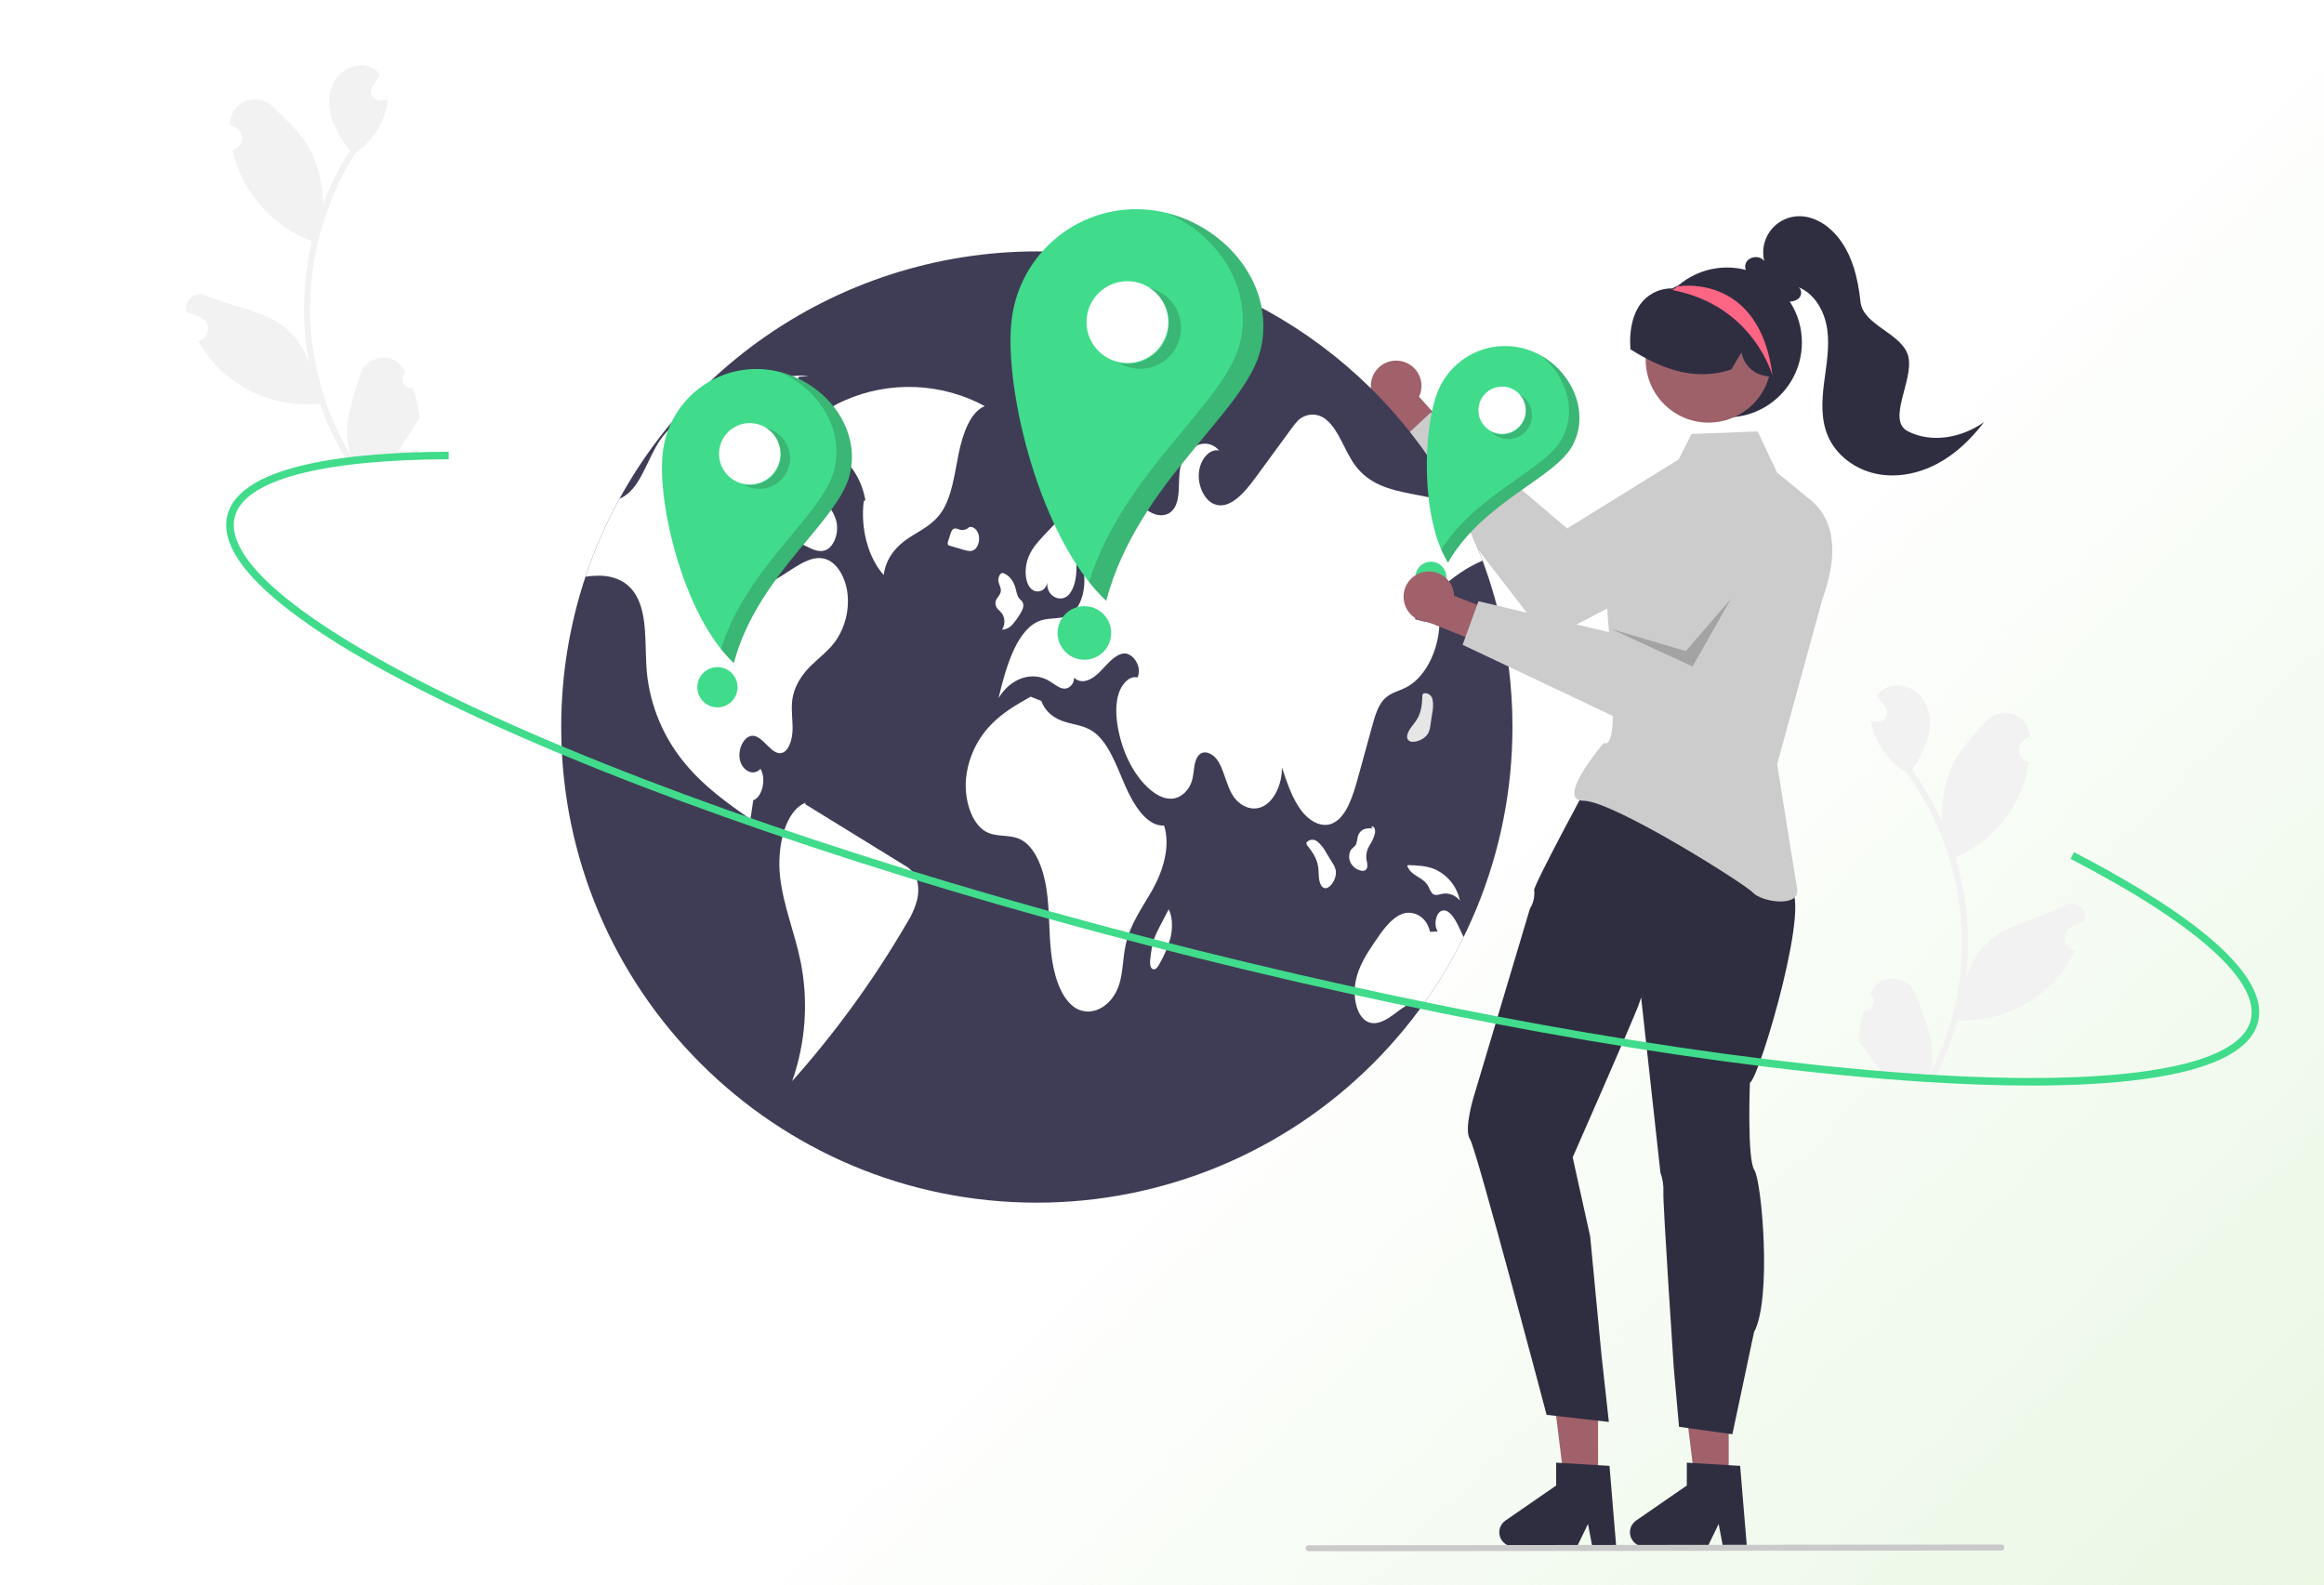 <svg width="925" height="631" viewBox="0 0 925 631" fill="none" xmlns="http://www.w3.org/2000/svg">
<rect x="0" y="0" width="925" height="631" fill="#808080" stroke="none"/>
<g clip-path="url(#clip0_68_11862)">
<rect width="925" height="631" fill="white"/>
<path d="M875.533 -33C906.719 -33 932 -21.788 932 -7.959L932 640.957C932 654.785 906.719 666 875.534 666L56.469 666C25.289 666 0 654.785 0 640.957L0 -7.959C0 -21.788 25.289 -33 56.469 -33L875.533 -33Z" fill="url(#paint0_linear_68_11862)"/>
<g clip-path="url(#clip1_68_11862)">
<path d="M741.826 402.317C742.563 402.386 743.304 402.226 743.948 401.859C744.592 401.492 745.107 400.936 745.424 400.267C745.742 399.598 745.845 398.847 745.722 398.116C745.598 397.386 745.253 396.711 744.733 396.183C744.658 395.817 744.605 395.555 744.531 395.189C744.567 395.111 744.604 395.034 744.64 394.957C745.467 393.233 746.785 391.791 748.428 390.813C750.072 389.835 751.967 389.365 753.877 389.461C755.787 389.557 757.626 390.215 759.163 391.353C760.7 392.491 761.867 394.057 762.516 395.856C765.113 403.035 768.507 410.263 769.077 417.753C769.328 421.063 769.002 424.392 768.115 427.591C775.681 412.928 780.005 396.811 780.795 380.33C780.989 376.195 780.952 372.051 780.683 367.92C780.46 364.533 780.088 361.163 779.568 357.81C776.726 339.616 769.609 322.357 758.801 307.448C753.387 304.158 749.112 299.288 746.551 293.494C745.623 291.411 745.001 289.204 744.704 286.943C745.327 287.054 745.962 287.135 746.586 287.206C746.781 287.225 746.986 287.245 747.181 287.264L747.254 287.271C747.942 287.334 748.632 287.197 749.244 286.876C749.855 286.556 750.36 286.066 750.699 285.464C751.038 284.863 751.196 284.177 751.154 283.488C751.112 282.799 750.872 282.137 750.462 281.582C750.207 281.236 749.952 280.891 749.697 280.546C749.31 280.013 748.912 279.49 748.525 278.957C748.48 278.906 748.438 278.853 748.399 278.797C747.953 278.189 747.508 277.592 747.062 276.984C747.987 275.686 749.2 274.618 750.605 273.865C755.47 271.312 761.914 273.537 765.135 277.98C768.367 282.423 768.734 288.463 767.293 293.76C765.909 298.259 763.77 302.49 760.966 306.272C761.208 306.613 761.46 306.944 761.701 307.284C766.115 313.54 769.905 320.212 773.017 327.207C772.539 319.511 773.895 311.812 776.974 304.742C780.067 298.164 785.541 292.758 790.401 287.173C796.237 280.464 807.4 284.03 807.96 292.905C807.966 292.991 807.971 293.076 807.976 293.162C807.276 293.515 806.59 293.892 805.917 294.294C805.071 294.803 804.399 295.557 803.989 296.455C803.579 297.353 803.449 298.355 803.618 299.328C803.787 300.301 804.245 301.2 804.933 301.908C805.622 302.616 806.508 303.099 807.476 303.295L807.575 303.315C807.218 305.761 806.675 308.175 805.952 310.539C803.868 317.133 800.444 323.226 795.895 328.435C791.346 333.644 785.77 337.857 779.516 340.81C779.106 340.997 778.706 341.184 778.296 341.361C781.287 351.288 782.976 361.561 783.318 371.924C783.5 378.036 783.188 384.153 782.384 390.215L782.425 390.001C784.055 383.294 787.949 377.356 793.451 373.188C801.618 367.093 812.841 365.231 821.569 360.432C822.498 359.895 823.561 359.635 824.633 359.682C825.704 359.729 826.74 360.082 827.618 360.699C828.496 361.315 829.179 362.17 829.587 363.163C829.995 364.155 830.111 365.243 829.921 366.299C829.906 366.374 829.891 366.449 829.876 366.524C828.587 366.981 827.327 367.517 826.105 368.13C825.405 368.483 824.719 368.86 824.046 369.261C823.201 369.771 822.528 370.524 822.118 371.423C821.708 372.321 821.579 373.322 821.747 374.295C821.916 375.268 822.374 376.167 823.063 376.875C823.751 377.583 824.637 378.067 825.605 378.262L825.705 378.282C825.776 378.296 825.837 378.309 825.908 378.323C823.507 383.383 820.252 387.992 816.287 391.948C811.393 396.732 805.574 400.467 799.186 402.922C792.797 405.377 785.975 406.502 779.137 406.227L779.126 406.227C776.895 414.204 773.841 421.929 770.013 429.275L741.352 427.941C741.264 427.617 741.187 427.284 741.11 426.962C743.755 427.252 746.426 427.217 749.062 426.858C747.057 424.15 745.053 421.421 743.048 418.713C743.003 418.662 742.961 418.609 742.922 418.553C741.905 417.167 740.878 415.791 739.862 414.406L739.861 414.404C739.994 410.308 740.654 406.246 741.825 402.318L741.826 402.317Z" fill="#F2F2F2"/>
<path d="M164.343 154.482C163.611 154.596 162.862 154.482 162.197 154.156C161.531 153.83 160.983 153.307 160.625 152.658C160.267 152.009 160.117 151.266 160.195 150.53C160.273 149.793 160.576 149.098 161.063 148.539C161.114 148.17 161.151 147.904 161.202 147.534C161.161 147.459 161.12 147.385 161.079 147.31C160.147 145.64 158.743 144.282 157.042 143.408C155.342 142.533 153.42 142.181 151.52 142.395C149.62 142.608 147.825 143.379 146.361 144.61C144.897 145.84 143.83 147.476 143.293 149.311C141.145 156.637 138.203 164.061 138.097 171.572C138.051 174.891 138.582 178.193 139.665 181.332C131.208 167.165 125.896 151.345 124.089 134.945C123.64 130.829 123.421 126.691 123.434 122.551C123.448 119.157 123.611 115.77 123.922 112.391C125.635 94.057 131.672 76.391 141.539 60.843C146.739 57.225 150.705 52.1 152.903 46.159C153.701 44.022 154.185 41.782 154.341 39.506C153.727 39.656 153.098 39.776 152.479 39.885C152.286 39.916 152.083 39.948 151.889 39.98L151.817 39.991C151.135 40.096 150.437 40.002 149.807 39.72C149.177 39.438 148.642 38.98 148.267 38.401C147.891 37.822 147.691 37.146 147.69 36.456C147.69 35.766 147.889 35.09 148.263 34.511C148.496 34.15 148.73 33.79 148.963 33.429C149.317 32.874 149.681 32.327 150.035 31.771C150.077 31.718 150.115 31.662 150.151 31.604C150.558 30.97 150.966 30.346 151.373 29.712C150.369 28.473 149.093 27.483 147.644 26.818C142.631 24.57 136.337 27.189 133.396 31.823C130.445 36.457 130.452 42.508 132.217 47.706C133.876 52.111 136.273 56.202 139.305 59.803C139.085 60.158 138.853 60.504 138.633 60.859C134.615 67.375 131.244 74.269 128.57 81.442C128.572 73.732 126.742 66.131 123.233 59.265C119.74 52.891 113.942 47.833 108.747 42.559C102.506 36.224 91.586 40.472 91.575 49.364C91.575 49.451 91.575 49.537 91.575 49.623C92.295 49.932 93.004 50.266 93.7 50.625C94.576 51.081 95.293 51.792 95.758 52.663C96.223 53.534 96.413 54.525 96.305 55.507C96.197 56.489 95.795 57.414 95.152 58.164C94.509 58.913 93.654 59.45 92.7 59.705L92.602 59.731C93.11 62.15 93.801 64.527 94.669 66.841C97.156 73.294 100.95 79.163 105.812 84.082C110.675 89 116.5 92.86 122.925 95.421C123.346 95.582 123.756 95.745 124.176 95.895C121.804 105.988 120.753 116.347 121.052 126.71C121.248 132.822 121.938 138.908 123.114 144.909L123.06 144.698C121.019 138.105 116.765 132.418 111.017 128.598C102.489 123.019 91.172 121.854 82.164 117.604C81.204 117.125 80.127 116.931 79.06 117.044C77.993 117.158 76.981 117.574 76.143 118.244C75.305 118.913 74.675 119.809 74.33 120.825C73.984 121.84 73.936 122.934 74.191 123.976C74.21 124.05 74.23 124.124 74.25 124.198C75.564 124.573 76.854 125.031 78.112 125.567C78.832 125.876 79.541 126.21 80.237 126.569C81.113 127.026 81.83 127.736 82.295 128.607C82.76 129.478 82.951 130.47 82.843 131.451C82.734 132.433 82.332 133.359 81.689 134.108C81.046 134.857 80.191 135.394 79.237 135.65L79.139 135.676C79.069 135.694 79.009 135.711 78.938 135.729C81.648 140.631 85.181 145.03 89.383 148.733C94.563 153.206 100.602 156.574 107.13 158.63C113.658 160.686 120.536 161.387 127.345 160.69L127.355 160.689C130.075 168.513 133.6 176.034 137.875 183.13L166.398 180.027C166.466 179.699 166.522 179.362 166.58 179.035C163.958 179.488 161.29 179.619 158.636 179.423C160.47 176.596 162.302 173.749 164.136 170.922C164.177 170.868 164.216 170.812 164.252 170.754C165.181 169.308 166.121 167.872 167.05 166.426L167.05 166.424C166.664 162.344 165.755 158.331 164.344 154.483L164.343 154.482Z" fill="#F2F2F2"/>
<path d="M558.42 143.911C559.832 144.3 561.141 144.993 562.256 145.942C563.371 146.892 564.264 148.074 564.873 149.406C565.481 150.738 565.79 152.187 565.778 153.651C565.766 155.115 565.434 156.559 564.803 157.88L580.11 174.898L572.037 186.722L550.759 162.386C548.609 161.18 546.976 159.227 546.169 156.898C545.363 154.568 545.439 152.023 546.383 149.746C547.328 147.469 549.074 145.617 551.293 144.542C553.511 143.466 556.047 143.242 558.42 143.911Z" fill="#A0616A"/>
<path d="M701.715 185.698C700.335 183.452 698.526 181.501 696.39 179.956C694.254 178.411 691.834 177.303 689.27 176.695C686.705 176.087 684.045 175.992 681.443 176.414C678.841 176.836 676.348 177.768 674.107 179.156L623.768 210.333L569.467 164.176L555.957 176.754L615.944 254.584L693.909 213.94C692.09 214.888 703.914 189.277 701.715 185.698Z" fill="#CCCCCC"/>
<path d="M601.991 289.365C601.996 314.226 597.103 338.845 587.591 361.816C578.079 384.786 564.135 405.657 546.555 423.237C528.975 440.817 508.104 454.761 485.134 464.273C462.164 473.784 437.545 478.678 412.683 478.673C308.132 478.673 223.375 393.915 223.375 289.365C223.357 269.028 226.617 248.821 233.03 229.522C245.62 191.831 269.74 159.052 301.979 135.819C334.218 112.586 372.945 100.076 412.683 100.057C446.955 100.045 480.586 109.34 509.988 126.949C539.389 144.559 563.457 169.823 579.621 200.043C583.629 207.499 587.125 215.219 590.086 223.149C590.496 224.253 590.896 225.357 591.285 226.472V226.483C593.02 231.384 594.549 236.376 595.87 241.459C599.947 257.101 602.004 273.2 601.991 289.365Z" fill="#3F3D56"/>
<path d="M391.972 161.64C383.464 157.04 374.019 154.443 364.355 154.047C354.691 153.652 345.065 155.469 336.21 159.359C328.414 162.752 320.204 168.839 317.604 179.83C328.123 173.622 341.739 183.431 344.446 199.166L343.814 199.34C342.384 210.238 345.576 222.104 351.755 228.862C352.566 221.842 357.182 217.065 361.721 214.081C366.261 211.096 371.283 208.928 374.749 203.799C378.856 197.717 379.9 188.83 381.531 180.722C383.163 172.614 386.259 163.899 391.972 161.64Z" fill="white"/>
<path d="M333.091 254.384C330.178 258.759 326.286 261.505 322.795 264.923C319.314 268.351 316.001 272.979 315.307 278.921C314.865 282.728 315.548 286.598 315.454 290.448C315.359 294.297 314.076 298.63 311.457 299.587C307.324 301.08 304.169 293.403 299.92 292.866C296.544 292.446 293.505 297.757 294.483 302.363C295.461 306.97 300.057 309.01 302.697 306.002C305.084 310.009 303.401 317.277 299.815 318.507C299.436 321.031 299.058 323.545 298.69 326.069C289.624 319.727 280.463 313.28 272.754 303.994C264.181 293.753 258.863 281.183 257.484 267.899C256.484 257.224 257.967 245.014 253.066 236.8C249.143 230.227 242.412 228.775 236.355 229.186C235.25 229.259 234.136 229.385 233.031 229.522C236.604 218.792 241.141 208.408 246.588 198.497C247.82 197.967 248.966 197.255 249.985 196.383C255.622 191.597 258.125 181.911 262.7 175.212C262.994 174.78 263.299 174.36 263.615 173.95C268.295 167.839 274.563 164.694 280.621 161.771C294.03 155.261 307.829 148.666 321.985 149.571L317.957 149.96C313.256 163.127 308.551 176.295 303.843 189.462C303.128 191.482 302.406 193.504 301.676 195.531C299.005 203.019 296.25 210.991 296.66 219.373C296.902 224.337 298.626 229.638 301.908 231.341C304.968 232.919 308.313 230.984 311.268 229.07C312.52 228.27 313.761 227.471 315.012 226.661C319.503 223.769 324.477 220.803 329.221 222.738C333.564 224.505 336.772 230.405 337.382 236.768C337.941 242.953 336.432 249.149 333.091 254.384Z" fill="white"/>
<path d="M359.799 344.282C346.683 336.206 333.567 328.13 320.451 320.055L320.674 319.481C312.519 322.587 309.133 337.083 310.481 348.937C311.829 360.792 316.399 371.389 318.707 382.94C321.82 398.746 320.645 415.098 315.304 430.297C332.551 410.945 347.814 389.913 360.865 367.517C362.688 364.694 364.077 361.613 364.986 358.378C365.819 354.937 365.691 350.799 364.022 348.039C362.949 346.455 361.497 345.164 359.799 344.282Z" fill="white"/>
<path d="M308.036 197.362C306.644 200.494 306.108 204.669 307.372 207.909C308.662 211.218 311.391 212.714 313.903 213.959L321.15 217.551C323.561 218.746 326.16 219.953 328.618 218.97C331.582 217.784 333.638 213.137 333.106 208.822C332.54 204.231 329.646 201.073 326.97 198.383C323.224 194.62 319.479 190.856 315.733 187.093L313.622 189.678C311.339 191.905 309.45 194.503 308.036 197.362Z" fill="white"/>
<path d="M563.142 246.444C566.403 247.212 569.663 247.979 572.923 248.747C572.355 259.759 566.897 269.95 559.577 273.641C556.527 275.177 553.13 275.745 550.606 278.616C548.324 281.224 547.167 285.284 546.105 289.164C544.243 295.938 542.382 302.711 540.52 309.483C538.522 316.782 535.956 324.891 530.76 327.52C526.301 329.782 521.2 327.015 517.772 322.377C514.343 317.739 512.25 311.503 510.22 305.424C510.346 312.05 507.265 318.549 502.9 320.852C498.525 323.156 493.204 321.073 490.28 315.931C488.176 312.239 487.304 307.369 485.242 303.625C483.181 299.881 478.858 297.736 476.608 301.249C475.125 303.583 475.314 307.159 474.578 310.125C473.431 314.731 469.961 317.624 466.522 317.876C463.093 318.129 459.749 316.151 456.878 313.469C450.956 307.916 446.592 299.103 444.899 289.312C444.152 284.947 443.942 280.193 445.235 276.102C446.529 272.011 449.652 268.856 452.755 269.634C454.795 265.322 450.767 259.601 447.139 260.106C443.5 260.61 440.65 264.512 437.663 267.51C434.686 270.507 430.522 272.684 427.524 269.708C427.545 272.474 425.295 274.304 423.349 274.072C421.414 273.852 419.689 272.295 417.912 271.191C411.044 266.91 402.325 269.75 397.445 277.848C400.495 264.87 404.965 249.978 414.336 246.928C418.164 245.676 422.339 246.707 425.957 244.54C432.362 240.702 433.656 226.198 428.124 220.214C428.828 225.872 428.692 232.477 425.705 236.347C422.718 240.218 416.45 237.694 416.828 231.972C415.966 235.916 411.675 236.516 409.698 233.487C407.71 230.458 407.878 225.504 409.288 221.886C410.697 218.268 413.095 215.671 415.419 213.178C420.415 207.825 425.484 202.409 431.268 199.043C437.063 195.678 443.752 194.542 449.558 197.886C452.618 199.653 455.31 202.598 458.434 204.155C461.558 205.722 465.523 205.522 467.595 201.862C469.919 197.781 468.825 191.723 469.687 186.623C471.233 177.609 480.246 173.392 485.242 179.345C481.509 178.388 477.649 182.805 477.186 188.158C476.713 193.511 479.416 198.917 483.034 200.537C489.112 203.229 495.065 196.456 499.661 190.188C504.457 183.625 509.26 177.066 514.07 170.51C514.838 169.394 515.7 168.346 516.646 167.376C518.153 165.908 520.161 165.067 522.264 165.024C524.367 164.981 526.408 165.739 527.973 167.145C532.832 171.11 535.114 179.24 539.1 184.835C544.885 192.964 553.54 194.942 561.596 196.519C567.602 197.687 573.61 198.861 579.623 200.042C583.631 207.498 587.127 215.218 590.087 223.149C579.907 227.471 570.515 235.559 563.142 246.444Z" fill="white"/>
<path d="M582.557 372.986C578.051 382.135 572.811 390.904 566.887 399.205C563.101 397.586 559.03 400.478 555.486 403.191C551.784 406.031 547.335 408.797 543.539 406.21C539.658 403.559 538.406 396.145 539.637 390.266C540.867 384.397 543.938 379.728 546.915 375.289C550.07 370.578 553.446 365.687 557.831 363.857C562.228 362.027 567.875 364.615 569.158 370.862L572.271 370.757C570.526 368.359 571.441 363.394 573.786 362.522C576.489 361.502 578.834 365.214 580.433 368.495C581.148 369.978 581.874 371.472 582.557 372.986Z" fill="white"/>
<path d="M463.328 328.562C456.637 328.983 451.337 320.746 447.815 312.642C444.292 304.538 441.079 295.271 435.041 291.146C431.591 288.789 427.658 288.466 423.916 287.324C420.174 286.182 416.258 283.818 414.469 279.006L410.224 277.291C404.619 280.443 398.939 283.653 394.109 288.782C388.691 294.537 385.317 301.914 384.506 309.775C383.695 318.271 386.689 327.745 392.284 330.937C396.705 333.458 401.851 331.869 406.329 334.178C411.924 337.062 415.245 345.441 416.502 353.714C417.76 361.988 417.441 370.586 418.341 378.953C419.24 387.32 421.719 396.026 426.85 400.314C433.27 405.68 442.691 401.221 445.572 391.454C446.985 386.663 446.936 381.256 447.993 376.283C449.854 367.525 454.876 361.027 458.859 353.842C462.842 346.658 465.977 336.9 463.328 328.562Z" fill="white"/>
<path d="M397.208 242.5C397.832 243.074 398.415 243.692 398.951 244.349C399.506 245.306 399.789 246.396 399.77 247.502C399.751 248.608 399.431 249.688 398.844 250.625C399.65 250.579 400.437 250.367 401.157 250.001C401.877 249.635 402.513 249.124 403.025 248.5C404.246 247.109 405.321 245.596 406.231 243.984C406.913 242.871 407.639 241.367 407.176 240.045C406.86 239.143 406.112 238.758 405.588 238.079C404.758 237.004 404.552 235.296 404.122 233.82C403.194 230.632 400.969 228.288 398.555 227.953L398.89 228.017C397.882 228.363 397.177 229.964 397.4 231.406C397.603 232.718 398.447 233.808 398.363 235.146C398.242 237.071 396.319 237.974 396.2 239.899C396.181 240.865 396.543 241.799 397.208 242.5Z" fill="white"/>
<path d="M385.744 209.791C385.754 209.788 385.764 209.787 385.774 209.785C385.98 209.597 386.171 209.394 386.345 209.177L385.744 209.791Z" fill="#E6E6E6"/>
<path d="M387.75 218.826C389.23 217.875 390.056 215.244 389.567 213.041C389.081 210.853 387.36 209.381 385.774 209.786C385.313 210.252 384.742 210.594 384.113 210.779C383.484 210.965 382.818 210.987 382.179 210.844C381.197 210.591 380.12 209.941 379.269 210.68C378.783 211.232 378.442 211.897 378.279 212.615C377.964 213.582 377.649 214.549 377.334 215.515C377.184 215.861 377.145 216.245 377.222 216.614C377.282 216.762 377.38 216.892 377.505 216.991C377.63 217.091 377.778 217.156 377.936 217.182C379.826 217.739 381.715 218.296 383.605 218.853C384.982 219.259 386.469 219.65 387.75 218.826Z" fill="white"/>
<path d="M530.406 343.557C529.533 342.127 528.659 340.697 527.786 339.267C526.928 337.611 525.755 336.138 524.333 334.931C524.02 334.669 523.658 334.472 523.268 334.352C522.878 334.232 522.469 334.191 522.063 334.232C521.657 334.273 521.263 334.394 520.905 334.589C520.547 334.784 520.231 335.049 519.977 335.367L520.083 336.184C522.074 338.682 524.18 341.457 524.685 345.165C524.885 346.626 524.815 348.139 524.99 349.607C525.165 351.074 525.661 352.597 526.608 353.23C527.984 354.148 529.599 352.794 530.578 351.14C531.453 349.783 531.846 348.17 531.692 346.562C531.474 345.483 531.036 344.46 530.406 343.557Z" fill="white"/>
<path d="M569.281 288.94C569.534 287.283 569.786 285.627 570.039 283.97C570.449 282.15 570.5 280.268 570.189 278.429C570.119 278.027 569.969 277.644 569.748 277.301C569.527 276.958 569.24 276.663 568.903 276.433C568.566 276.202 568.187 276.042 567.787 275.96C567.388 275.879 566.976 275.878 566.576 275.958L566.131 276.651C566.046 279.844 565.87 283.324 563.869 286.486C563.081 287.732 562.053 288.845 561.242 290.08C560.43 291.315 559.83 292.8 560.147 293.894C560.607 295.483 562.715 295.486 564.529 294.852C566.073 294.377 567.412 293.395 568.33 292.066C568.858 291.1 569.182 290.036 569.281 288.94Z" fill="#E6E6E6"/>
<path d="M544.11 345.418C544.537 344.191 543.92 342.783 543.79 341.426C543.728 339.673 544.192 337.942 545.124 336.457C546.049 335.055 546.751 333.518 547.202 331.9C547.393 331.163 547.358 330.386 547.103 329.669C546.813 329.019 546.113 328.723 545.711 329.237L546.571 329.791C545.41 329.584 544.218 329.642 543.082 329.96C542.435 330.208 541.856 330.608 541.396 331.127C540.936 331.646 540.607 332.268 540.438 332.941C540.296 333.989 540.064 335.024 539.745 336.033C539.232 337.087 538.24 337.438 537.616 338.363C537.19 339.183 536.976 340.096 536.991 341.02C537.006 341.943 537.251 342.849 537.704 343.655C538.487 344.972 539.732 345.952 541.197 346.402C542.247 346.779 543.63 346.799 544.11 345.418Z" fill="white"/>
<path d="M568.511 352.781C568.891 353.768 569.399 354.702 570.023 355.556C571.192 356.733 572.779 356.009 574.197 355.723C575.483 355.52 576.8 355.669 578.008 356.154C579.217 356.638 580.272 357.441 581.061 358.477C580.511 355.736 579.312 353.166 577.563 350.985C575.815 348.803 573.568 347.073 571.012 345.94C567.671 344.578 564.153 344.447 560.678 344.324L560.078 344.478C561.607 348.93 566.409 348.83 568.511 352.781Z" fill="white"/>
<path d="M465.158 361.886L465.167 361.906C465.225 361.794 465.283 361.681 465.342 361.569L465.158 361.886Z" fill="#E6E6E6"/>
<path d="M461.456 369.051C460.649 370.517 459.955 372.042 459.379 373.614C458.618 376.159 458.114 378.774 457.874 381.42C457.686 382.924 457.628 384.846 458.571 385.579C458.841 385.759 459.168 385.834 459.49 385.79C459.812 385.746 460.107 385.587 460.32 385.341C460.843 384.787 461.272 384.151 461.588 383.457C463.44 380.266 464.879 376.852 465.868 373.298C466.77 369.554 466.762 365.147 465.167 361.905C463.93 364.287 462.693 366.669 461.456 369.051Z" fill="white"/>
<path d="M425.745 178.149C426.333 178.724 427.076 179.114 427.883 179.271C428.69 179.429 429.526 179.347 430.287 179.035C431.863 178.346 433.309 177.391 434.561 176.212C435.598 175.445 436.477 174.486 437.151 173.386C437.523 172.729 437.761 172.005 437.852 171.256C437.943 170.506 437.885 169.747 437.681 169.02C437.096 167.308 435.611 166.734 434.301 166.346C432.203 165.724 430.106 165.102 428.009 164.48L429.526 163.112C427.965 162.274 426.238 163.829 425.262 165.754C424.636 167.011 424.2 168.354 423.968 169.739C423.445 172.76 423.956 176.358 425.745 178.149Z" fill="#E6E6E6"/>
<path d="M462.775 165.718C463.366 166.37 464.183 166.772 465.06 166.843C465.937 166.915 466.809 166.65 467.497 166.102C468.09 165.657 468.583 165.092 468.942 164.444C469.302 163.795 469.522 163.079 469.586 162.34C469.734 160.69 468.919 158.856 467.754 158.714L468.02 157.169C465.776 156.764 463.014 156.683 461.811 159.408C461.406 160.452 461.281 161.585 461.45 162.692C461.619 163.799 462.076 164.843 462.775 165.718Z" fill="#E6E6E6"/>
<path d="M457.829 83.574C444.671 82.089 431.463 85.893 421.11 94.147C410.756 102.402 404.106 114.431 402.622 127.588C399.531 154.988 413.966 214.487 440.284 239.117C452.675 191.928 496.098 163.938 501.844 138.781C507.983 111.9 485.228 86.664 457.829 83.574Z" fill="#40DC8B"/>
<path d="M448.728 144.486C457.72 144.486 465.01 137.196 465.01 128.203C465.01 119.211 457.72 111.921 448.728 111.921C439.735 111.921 432.445 119.211 432.445 128.203C432.445 137.196 439.735 144.486 448.728 144.486Z" fill="white"/>
<path d="M431.608 262.594C437.498 262.594 442.273 257.819 442.273 251.929C442.273 246.039 437.498 241.265 431.608 241.265C425.718 241.265 420.943 246.039 420.943 251.929C420.943 257.819 425.718 262.594 431.608 262.594Z" fill="#40DC8B"/>
<path opacity="0.2" d="M462.2 116.538C464.033 117.639 465.631 119.091 466.903 120.809C468.175 122.528 469.095 124.481 469.613 126.555C470.13 128.63 470.233 130.786 469.917 132.901C469.601 135.016 468.872 137.048 467.77 138.88C466.669 140.713 465.217 142.311 463.499 143.583C461.78 144.855 459.827 145.775 457.753 146.293C453.563 147.337 449.129 146.675 445.428 144.45C449.202 145.29 453.151 144.759 456.57 142.953C459.988 141.146 462.652 138.182 464.084 134.591C465.517 131 465.624 127.017 464.388 123.353C463.152 119.69 460.652 116.586 457.337 114.598C459.052 114.978 460.694 115.633 462.2 116.538Z" fill="#231F20"/>
<path opacity="0.2" d="M501.906 138.834C496.161 163.991 452.738 191.981 440.346 239.17C437.871 236.831 435.572 234.313 433.469 231.635C447.393 187.278 488.114 160.326 493.665 136.02C498.634 114.266 484.677 93.591 464.65 84.857C488.892 90.951 507.533 114.2 501.906 138.834Z" fill="#231F20"/>
<path d="M305.245 147.106C295.364 145.991 285.445 148.847 277.67 155.046C269.895 161.245 264.901 170.278 263.787 180.159C261.466 200.735 272.306 245.417 292.069 263.913C301.375 228.476 333.984 207.456 338.299 188.564C342.909 168.378 325.821 149.427 305.245 147.106Z" fill="#40DC8B"/>
<path d="M298.411 192.849C305.164 192.849 310.639 187.374 310.639 180.621C310.639 173.868 305.164 168.394 298.411 168.394C291.658 168.394 286.184 173.868 286.184 180.621C286.184 187.374 291.658 192.849 298.411 192.849Z" fill="white"/>
<path d="M285.556 281.543C289.979 281.543 293.564 277.957 293.564 273.534C293.564 269.111 289.979 265.525 285.556 265.525C281.133 265.525 277.547 269.111 277.547 273.534C277.547 277.957 281.133 281.543 285.556 281.543Z" fill="#40DC8B"/>
<path opacity="0.2" d="M308.529 171.86C309.906 172.687 311.105 173.777 312.061 175.068C313.016 176.359 313.707 177.825 314.096 179.383C314.484 180.941 314.562 182.561 314.324 184.149C314.087 185.737 313.539 187.262 312.712 188.639C311.885 190.015 310.795 191.215 309.504 192.17C308.213 193.125 306.747 193.817 305.189 194.205C303.631 194.594 302.012 194.671 300.424 194.434C298.836 194.197 297.31 193.649 295.934 192.822C298.768 193.452 301.734 193.053 304.301 191.697C306.868 190.34 308.868 188.114 309.944 185.418C311.02 182.721 311.101 179.729 310.172 176.979C309.244 174.228 307.367 171.897 304.877 170.403C306.165 170.689 307.398 171.181 308.529 171.86Z" fill="#231F20"/>
<path opacity="0.2" d="M338.348 188.604C334.033 207.496 301.424 228.515 292.118 263.952C290.259 262.196 288.533 260.305 286.953 258.294C297.41 224.984 327.99 204.744 332.158 186.491C335.89 170.154 325.409 154.628 310.369 148.069C328.574 152.646 342.573 170.105 338.348 188.604Z" fill="#231F20"/>
<path d="M688.062 590.054H674.637L668.25 538.27L688.065 538.271L688.062 590.054Z" fill="#A0616A"/>
<path d="M695.286 615.546H685.76L684.059 606.552L679.704 615.546H654.438C653.227 615.546 652.047 615.159 651.072 614.441C650.096 613.723 649.376 612.712 649.015 611.556C648.655 610.4 648.673 609.159 649.068 608.014C649.463 606.869 650.214 605.88 651.21 605.192L671.387 591.257V582.165L692.61 583.431L695.286 615.546Z" fill="#2F2E41"/>
<path d="M636.062 590.054H622.637L616.25 538.27L636.065 538.271L636.062 590.054Z" fill="#A0616A"/>
<path d="M643.286 615.546H633.76L632.059 606.552L627.704 615.546H602.438C601.227 615.546 600.047 615.159 599.072 614.441C598.096 613.723 597.376 612.712 597.015 611.556C596.655 610.4 596.673 609.159 597.068 608.014C597.463 606.869 598.214 605.88 599.21 605.192L619.387 591.257V582.165L640.61 583.431L643.286 615.546Z" fill="#2F2E41"/>
<path d="M585.059 453.333C587.629 457.186 615.578 563.126 615.578 563.126L640.361 565.952L637.419 539.297L632.923 492.127L625.961 460.642C625.961 460.642 650.548 404.685 652.102 400.228L653.207 397.029L660.889 466.744C661.801 469.233 662.199 471.881 662.058 474.528C661.826 478.883 666.194 544.397 666.194 544.397L668.294 567.892L689.527 570.842L698.142 530.189C705.335 516.984 701.212 470.058 698.27 465.69C695.329 461.323 696.497 430.904 696.497 430.904C700.254 429.582 722.654 353.198 711.45 353.649C712.169 349.576 712.734 345.941 712.734 345.941L693.286 330.256L644.613 317.603L632.333 311.707C632.333 311.707 610.401 352.261 610.62 354.278C610.922 356.833 610.337 359.413 608.963 361.587L586.819 435.695C586.819 435.695 582.465 449.44 585.059 453.333Z" fill="#2F2E41"/>
<path d="M707.342 188.147L699.598 171.707L673.244 172.72L664.648 189.823C664.648 189.823 640.081 219.166 639.286 228.707C638.286 240.707 646.597 299.519 638.286 295.707C638.286 295.707 618.691 318.707 630.286 318.707C641.88 318.707 694.328 351.631 697.77 355.334C701.211 359.036 716.574 361.437 715.286 353.707C713.997 345.977 707.342 304.173 707.342 304.173L725.36 238.44C730.546 224.249 732.16 208.33 720.437 198.797L707.342 188.147Z" fill="#CCCCCC"/>
<path d="M609.721 139.76C606.196 138.361 602.43 137.67 598.638 137.726C594.846 137.782 591.102 138.585 587.62 140.088C584.138 141.591 580.986 143.765 578.344 146.487C575.702 149.208 573.622 152.423 572.223 155.948C566.338 170.773 565.363 206.176 576.314 223.92C590.395 199.46 618.883 190.429 625.909 177.259C633.417 163.186 624.546 145.645 609.721 139.76Z" fill="#40DC8B"/>
<path d="M597.868 172.709C603.07 172.709 607.287 168.492 607.287 163.29C607.287 158.088 603.07 153.871 597.868 153.871C592.666 153.871 588.449 158.088 588.449 163.29C588.449 168.492 592.666 172.709 597.868 172.709Z" fill="white"/>
<path d="M569.529 235.923C572.936 235.923 575.698 233.161 575.698 229.754C575.698 226.347 572.936 223.585 569.529 223.585C566.121 223.585 563.359 226.347 563.359 229.754C563.359 233.161 566.121 235.923 569.529 235.923Z" fill="#40DC8B"/>
<path opacity="0.2" d="M607.158 158.824C608.884 160.628 609.823 163.043 609.768 165.539C609.714 168.035 608.671 170.407 606.869 172.134C605.067 173.862 602.653 174.803 600.157 174.751C597.661 174.699 595.288 173.659 593.559 171.859C595.538 172.9 597.823 173.203 600.005 172.714C602.187 172.224 604.124 170.974 605.469 169.187C606.814 167.4 607.479 165.193 607.345 162.961C607.211 160.728 606.287 158.616 604.738 157.003C605.638 157.475 606.455 158.091 607.158 158.824Z" fill="#231F20"/>
<path opacity="0.2" d="M625.938 177.297C618.912 190.467 590.424 199.499 576.344 223.958C575.317 222.277 574.416 220.522 573.648 218.708C588.155 196.063 614.976 187.2 621.765 174.475C627.841 163.086 623.189 149.427 613.337 141.512C625.943 148.594 632.819 164.401 625.938 177.297Z" fill="#231F20"/>
<path d="M566.748 227.63C568.182 227.334 569.663 227.357 571.088 227.696C572.512 228.035 573.845 228.682 574.993 229.591C576.14 230.501 577.074 231.651 577.729 232.961C578.383 234.271 578.743 235.708 578.782 237.172L600.151 245.374L598.333 259.575L568.32 247.568C565.856 247.471 563.514 246.474 561.737 244.765C559.96 243.056 558.871 240.755 558.678 238.297C558.484 235.84 559.198 233.396 560.686 231.43C562.173 229.464 564.33 228.112 566.748 227.63Z" fill="#A0616A"/>
<path d="M716.053 198.365C713.803 196.992 711.304 196.076 708.7 195.67C706.095 195.265 703.436 195.377 700.875 196.001C698.314 196.626 695.902 197.749 693.776 199.308C691.65 200.867 689.853 202.83 688.488 205.084L657.816 255.734L588.47 239.296L582.152 256.64L670.958 298.706L715.935 227.069C722.669 217.606 725.966 204.417 716.053 198.365Z" fill="#CCCCCC"/>
<path d="M717.198 136.293C717.2 141.174 716.004 145.982 713.714 150.293C711.424 154.604 708.111 158.287 704.065 161.019C700.019 163.751 695.365 165.448 690.51 165.961C685.656 166.474 680.749 165.788 676.222 163.962C671.695 162.137 667.685 159.227 664.544 155.49C661.403 151.753 659.228 147.302 658.209 142.528C657.191 137.754 657.359 132.802 658.701 128.109C660.042 123.415 662.515 119.122 665.903 115.607L666.046 115.464C666.285 115.214 666.524 114.963 666.774 114.725C666.776 114.725 666.777 114.724 666.779 114.724C666.78 114.723 666.781 114.722 666.783 114.721C666.784 114.72 666.784 114.719 666.785 114.717C666.786 114.716 666.786 114.714 666.786 114.713C667.096 114.426 667.406 114.14 667.728 113.866C672.038 110.088 677.345 107.632 683.014 106.792C688.683 105.952 694.474 106.764 699.694 109.13C704.914 111.496 709.341 115.317 712.445 120.134C715.55 124.952 717.2 130.562 717.198 136.293Z" fill="#2F2E41"/>
<path d="M680.027 168.201C693.839 168.201 705.035 157.005 705.035 143.193C705.035 129.382 693.839 118.186 680.027 118.186C666.216 118.186 655.02 129.382 655.02 143.193C655.02 157.005 666.216 168.201 680.027 168.201Z" fill="#9E616A"/>
<path d="M706.583 150.325L702.44 149.593C700.125 149.172 697.993 148.055 696.33 146.39C694.668 144.724 693.553 142.591 693.135 140.276L689.092 147.052L688.915 147.11C679.283 150.308 669.26 149.352 658.282 144.19C655.143 142.701 652.098 141.022 649.163 139.162L648.947 139.027L648.929 138.773C648.37 130.637 650.195 123.841 654.071 119.636C655.559 118.053 657.364 116.803 659.369 115.968C661.374 115.132 663.533 114.729 665.704 114.786C665.859 114.746 666.001 114.667 666.118 114.558C666.173 114.517 666.229 114.476 666.285 114.438V114.396L666.572 114.261C667.189 113.971 667.818 113.693 668.447 113.439C673.395 111.523 678.783 111.043 683.993 112.052C689.202 113.062 694.021 115.521 697.895 119.147C705.598 126.501 709.131 138.842 706.687 149.858L706.583 150.325Z" fill="#2F2E41"/>
<path d="M759.331 171.632C750.821 167.24 761.765 151.298 759.566 141.977C757.367 132.656 741.529 129.658 740.52 120.135C739.511 110.611 737.138 100.789 730.853 93.562C726.838 88.944 720.921 85.535 714.828 86.114C712.767 86.309 710.772 86.947 708.98 87.983C707.187 89.019 705.639 90.43 704.44 92.118C703.242 93.807 702.422 95.734 702.035 97.768C701.648 99.802 701.705 101.896 702.2 103.906C700.466 101.448 695.977 101.981 694.866 104.776C693.878 107.262 696.06 110.272 698.628 110.492C701.989 114.642 705.837 119.046 711.101 119.883C711.94 120.076 712.812 120.076 713.651 119.882C714.489 119.688 715.273 119.307 715.942 118.766C717.181 117.577 717.277 115.199 715.808 114.31C722.424 116.938 726.303 124.091 727.285 131.142C728.266 138.193 726.908 145.328 726.013 152.39C725.118 159.453 724.733 166.882 727.502 173.441C730.774 181.189 738.306 186.743 746.527 188.524C754.748 190.305 763.503 188.565 770.944 184.643C778.385 180.721 784.59 174.733 789.659 168.021C780.927 174.221 768.847 176.544 759.331 171.632Z" fill="#2F2E41"/>
<path d="M705.521 149.629C705.521 149.629 698.112 121.978 666.357 115.596C666.321 115.584 666.202 115.536 666.047 115.465C665.952 115.405 665.832 115.345 665.713 115.286C666.071 115.083 666.417 114.904 666.775 114.725L666.779 114.724L666.783 114.721L666.786 114.717L666.786 114.713C667.097 114.427 667.407 114.14 667.729 113.866L668.636 113.902C668.636 113.902 700.498 108.856 705.521 149.629Z" fill="#FD6584"/>
<path opacity="0.2" d="M688.933 238.357L670.998 259.136L641.363 250.385L673.67 265.273L688.933 238.357Z" fill="black"/>
<path d="M796.586 617.112L520.836 617.419C520.521 617.418 520.219 617.292 519.996 617.069C519.773 616.846 519.648 616.544 519.648 616.228C519.648 615.913 519.773 615.611 519.996 615.388C520.219 615.165 520.521 615.039 520.836 615.038L796.586 614.73C796.901 614.73 797.204 614.856 797.428 615.079C797.651 615.302 797.776 615.605 797.776 615.921C797.776 616.237 797.651 616.54 797.428 616.763C797.204 616.986 796.901 617.112 796.586 617.112Z" fill="#CACACA"/>
<path d="M808.69 432.072C795.778 432.072 781.626 431.584 766.234 430.608C686.62 425.553 583.496 407.976 475.858 381.116C368.22 354.257 268.927 321.322 196.272 288.382C160.879 272.335 133.716 257.146 115.537 243.234C96.29 228.507 87.871 215.67 90.513 205.082C95.661 184.453 141.244 179.939 178.577 179.786L178.589 182.786C127.321 182.997 97.076 191.173 93.424 205.808C88.772 224.448 126.711 253.549 197.511 285.649C270.006 318.518 369.116 351.389 476.584 378.206C584.051 405.022 686.985 422.569 766.424 427.614C844.003 432.542 891.167 424.677 895.818 406.036C899.68 390.56 874.22 367.761 824.129 341.838L825.508 339.174C861.905 358.01 904.153 385.025 898.73 406.763C896.087 417.352 882.624 424.728 858.715 428.686C845.085 430.941 828.344 432.072 808.69 432.072Z" fill="#40DC8B"/>
</g>
</g>
<defs>
<linearGradient id="paint0_linear_68_11862" x1="932" y1="636.5" x2="484.5" y2="183" gradientUnits="userSpaceOnUse">
<stop stop-color="#E3F5DC" stop-opacity="0.8"/>
<stop offset="0.692" stop-color="#E3F5DC" stop-opacity="0.04"/>
</linearGradient>
<clipPath id="clip0_68_11862">
<rect width="925" height="631" fill="white"/>
</clipPath>
<clipPath id="clip1_68_11862">
<rect width="825.202" height="591.419" fill="white" transform="translate(74 26)"/>
</clipPath>
</defs>
</svg>
